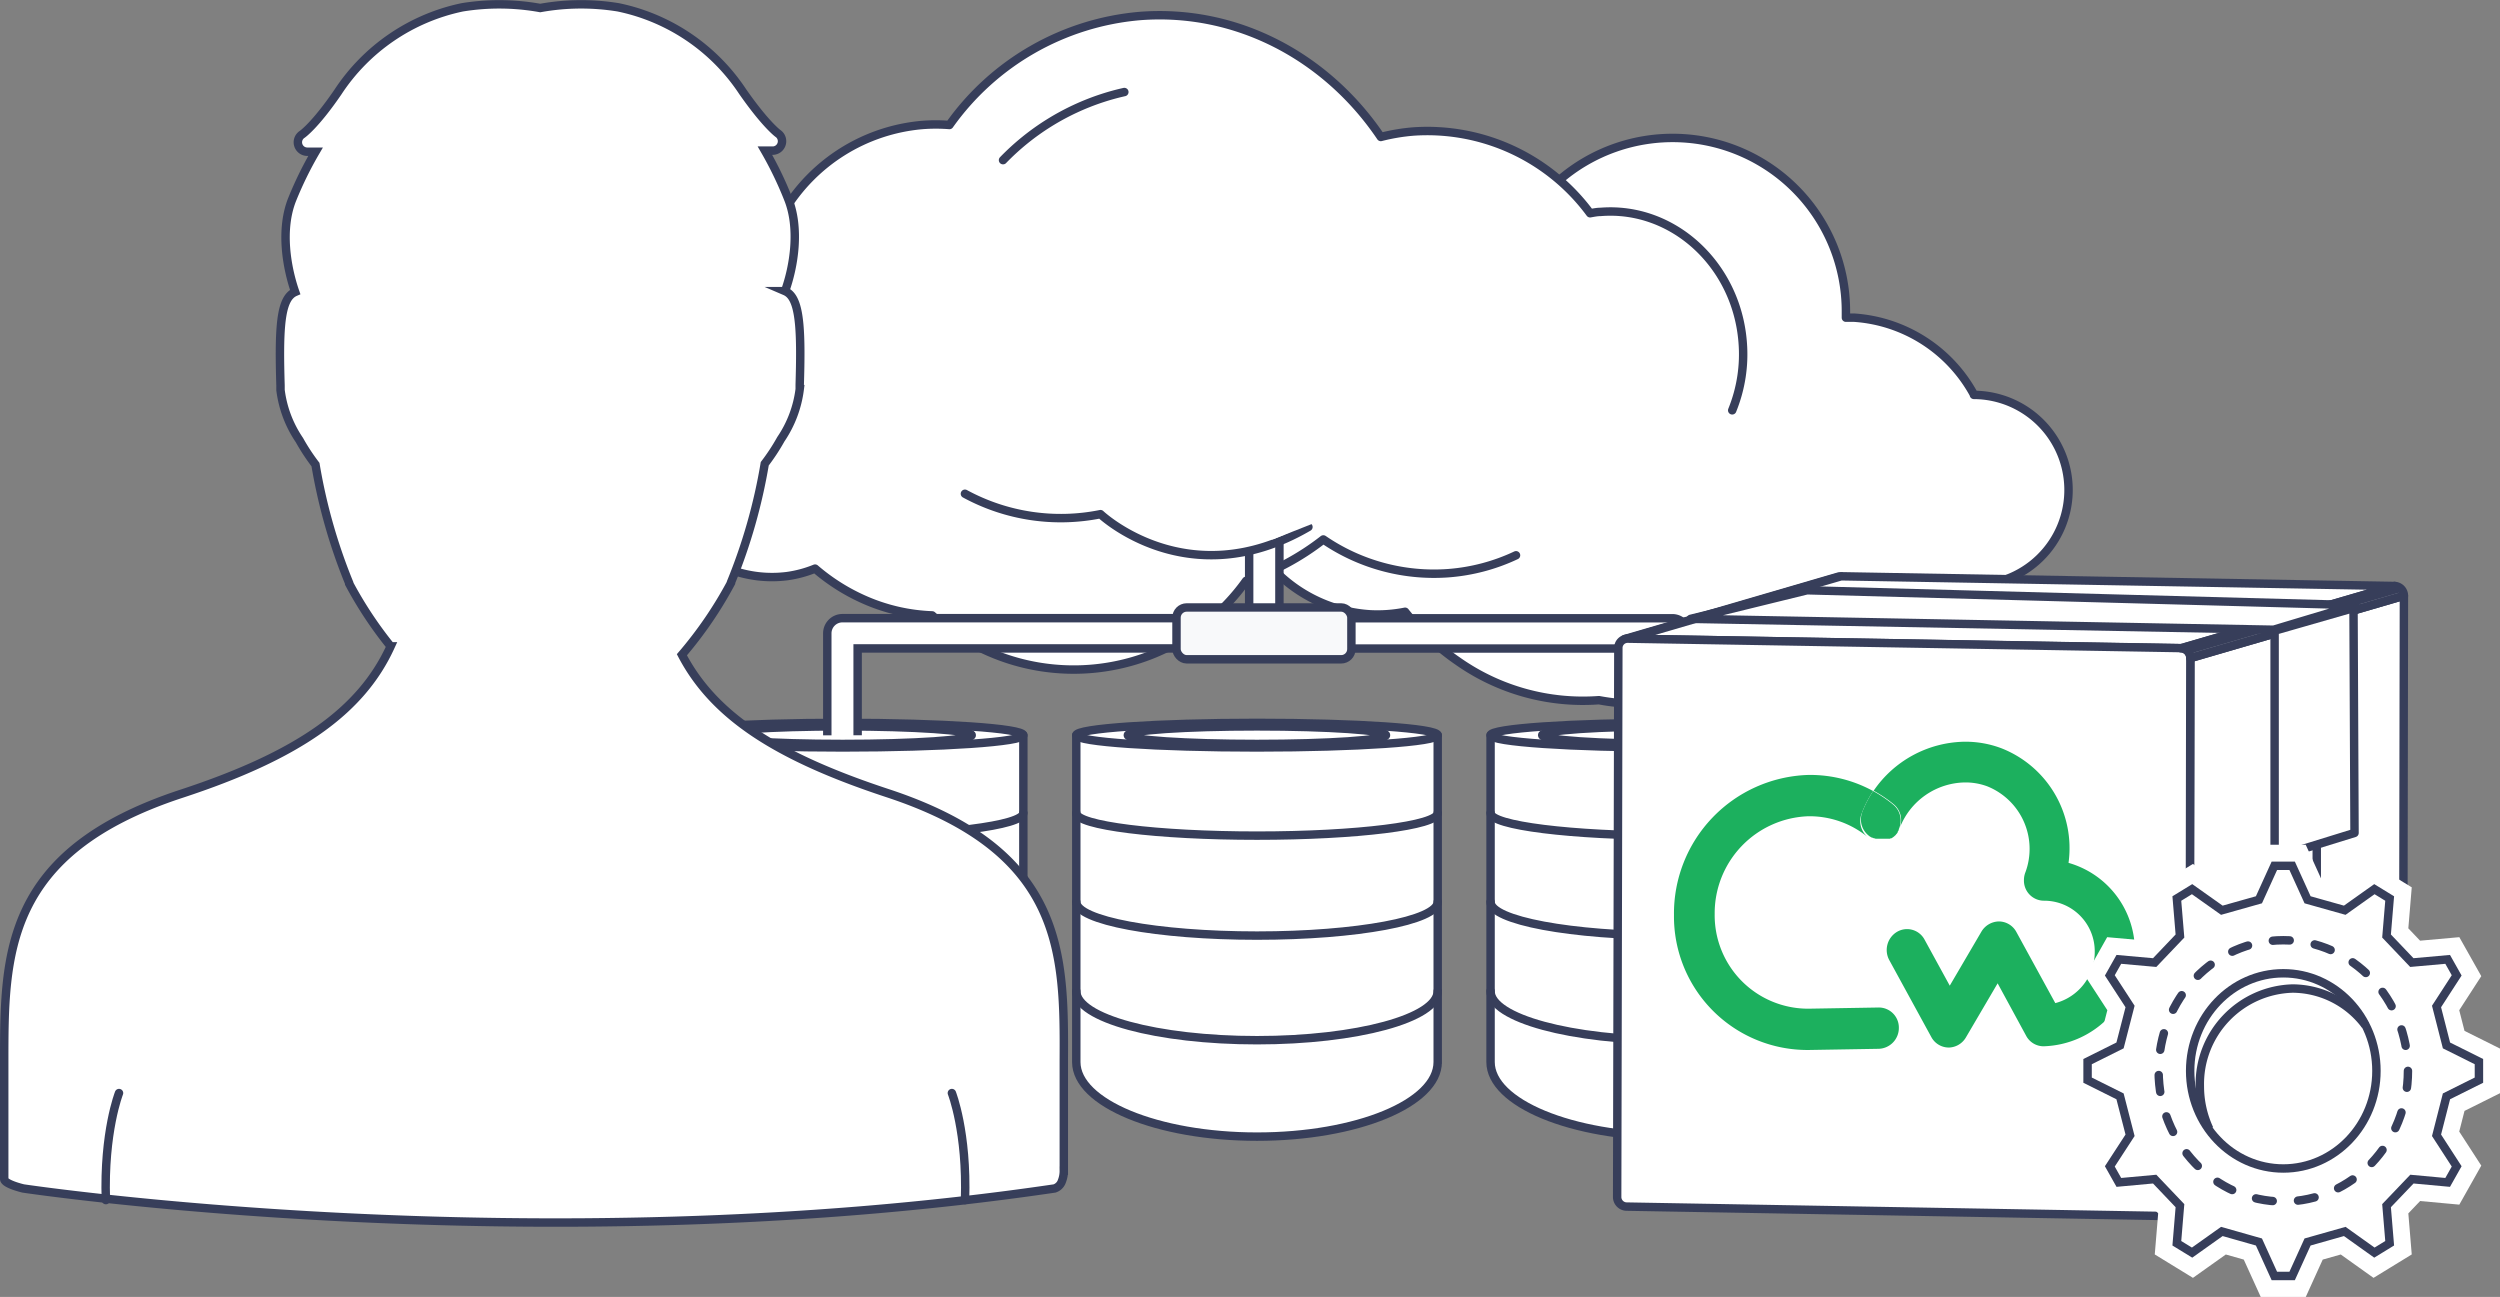 <svg xmlns="http://www.w3.org/2000/svg" xmlns:xlink="http://www.w3.org/1999/xlink" width="296.6" height="153.87" viewBox="0 0 296.6 153.87">
  <rect x="0" y="0" width="296.6" height="153.87" fill="#808080" stroke="none"/>
  <defs>
    <clipPath id="clip-path">
      <path d="M218.11,68.41l-25.34,7.4a1.07,1.07,0,0,1,.32,0l25.34-7.4A1.07,1.07,0,0,0,218.11,68.41Z" style="fill: #fff;stroke: #373e5a;stroke-linecap: round;stroke-linejoin: round"/>
    </clipPath>
    <clipPath id="clip-path-2">
      <path d="M259,144.28l25.34-7.4a1.12,1.12,0,0,0,.79-1.07l-25.34,7.4A1.12,1.12,0,0,1,259,144.28Z" style="fill: #fff;stroke: #373e5a;stroke-linecap: round;stroke-linejoin: round"/>
    </clipPath>
    <clipPath id="clip-path-3">
      <path d="M259.86,78.08l25.34-7.4a1.15,1.15,0,0,0-1.11-1.16l-25.34,7.4A1.15,1.15,0,0,1,259.86,78.08Z" style="fill: #fff;stroke: #373e5a;stroke-linecap: round;stroke-linejoin: round"/>
    </clipPath>
  </defs>
  <title>icon-hosting-providers</title>
  <g id="Layer_2" data-name="Layer 2">
    <g id="_1200" data-name="1200">
      <g id="Who_Benefits" data-name="Who Benefits">
        <g id="reseller-web-hosting-providers-icon">
          <path d="M234.2,46.83A17.52,17.52,0,0,0,220,37.69c-.32,0-.64,0-1,0,0-.25,0-.49,0-.74a20.56,20.56,0,0,0-34.13-15.47,17.07,17.07,0,0,0-28.18,13s0,0,0,.05c-.34,0-.67-.05-1-.05a16.11,16.11,0,0,0-6.36,30.9,17.33,17.33,0,0,0,13.2,7.5,16.72,16.72,0,0,0,4.17-.3A28.54,28.54,0,0,0,173,78.47a25.78,25.78,0,0,0,16.7,4.6,25.79,25.79,0,0,0,17.11-2.7,28.55,28.55,0,0,0,6.87-5.14,16.73,16.73,0,0,0,4.11.76,17.41,17.41,0,0,0,14.57-6.72,11.28,11.28,0,1,0,1.82-22.42Z" style="fill: #fff;stroke: #373e5a;stroke-linecap: round;stroke-linejoin: round"/>
          <path d="M143,20.62q-1.19.17-2.38.45a26,26,0,0,0-11.13,5.74" style="fill: #fff;stroke: #373e5a;stroke-linecap: round;stroke-linejoin: round"/>
          <g>
            <path d="M205.51,48.68a17.64,17.64,0,0,0,1.24-8.1c-.73-9.21-8.28-16.12-16.85-15.44-.42,0-.84.09-1.25.16a24,24,0,0,0-20.94-9.7,22.93,22.93,0,0,0-3.89.65C157.44,6.79,146.79,1,135.22,1.9a30.94,30.94,0,0,0-22.58,12.93,20.5,20.5,0,0,0-3.23,0A21.28,21.28,0,0,0,93,25.1a16.82,16.82,0,0,0-3.26,8.73,24.89,24.89,0,0,0-.32,3.31l-.4,0a14.39,14.39,0,0,0-11,8.42,9.27,9.27,0,1,0,3,18.24,14.31,14.31,0,0,0,12.37,4.55,13.75,13.75,0,0,0,3.31-.89,23.46,23.46,0,0,0,6,3.76,21.82,21.82,0,0,0,7.89,1.79,25.14,25.14,0,0,0,37.25-4.1A30.61,30.61,0,0,0,157,64a23.23,23.23,0,0,0,14.86,4,22.84,22.84,0,0,0,8-2.12" style="fill: #fff;stroke: #373e5a;stroke-linecap: round;stroke-linejoin: round"/>
            <path d="M133.39,10.92q-1.3.29-2.59.71A28.89,28.89,0,0,0,119,19" style="fill: #fff;stroke: #373e5a;stroke-linecap: round;stroke-linejoin: round"/>
          </g>
          <g>
            <g>
              <path d="M219.72,126c0,4.89-9.6,8.85-21.44,8.85s-21.44-4-21.44-8.85V87.22c0-.8,9.6-1.46,21.44-1.46s21.44.65,21.44,1.46v39" style="fill: #fff;stroke: #373e5a;stroke-miterlimit: 10"/>
              <path d="M219.72,87.22c0,.8-9.6,1.46-21.44,1.46s-21.44-.65-21.44-1.46" style="fill: none;stroke: #373e5a;stroke-linecap: round;stroke-linejoin: round"/>
              <ellipse cx="198.28" cy="87.22" rx="15.32" ry="1.04" style="fill: #fff;stroke: #373e5a;stroke-linecap: round;stroke-linejoin: round"/>
            </g>
            <path d="M219.72,96.46c0,1.48-9.6,2.68-21.44,2.68s-21.44-1.2-21.44-2.68" style="fill: none;stroke: #373e5a;stroke-linecap: round;stroke-linejoin: round"/>
            <path d="M219.72,107c0,2.21-9.6,4-21.44,4s-21.44-1.79-21.44-4" style="fill: none;stroke: #373e5a;stroke-linecap: round;stroke-linejoin: round"/>
            <path d="M219.72,117.58c0,3.22-9.6,5.83-21.44,5.83s-21.44-2.61-21.44-5.83" style="fill: none;stroke: #373e5a;stroke-linecap: round;stroke-linejoin: round"/>
          </g>
          <g>
            <g>
              <path d="M170.57,126c0,4.89-9.6,8.85-21.44,8.85s-21.44-4-21.44-8.85V87.22c0-.8,9.6-1.46,21.44-1.46s21.44.65,21.44,1.46v39" style="fill: #fff;stroke: #373e5a;stroke-miterlimit: 10"/>
              <path d="M170.57,87.22c0,.8-9.6,1.46-21.44,1.46s-21.44-.65-21.44-1.46" style="fill: none;stroke: #373e5a;stroke-linecap: round;stroke-linejoin: round"/>
              <ellipse cx="149.12" cy="87.22" rx="15.32" ry="1.04" style="fill: #fff;stroke: #373e5a;stroke-linecap: round;stroke-linejoin: round"/>
            </g>
            <path d="M170.57,96.46c0,1.48-9.6,2.68-21.44,2.68s-21.44-1.2-21.44-2.68" style="fill: none;stroke: #373e5a;stroke-linecap: round;stroke-linejoin: round"/>
            <path d="M170.57,107c0,2.21-9.6,4-21.44,4s-21.44-1.79-21.44-4" style="fill: none;stroke: #373e5a;stroke-linecap: round;stroke-linejoin: round"/>
            <path d="M170.57,117.58c0,3.22-9.6,5.83-21.44,5.83s-21.44-2.61-21.44-5.83" style="fill: none;stroke: #373e5a;stroke-linecap: round;stroke-linejoin: round"/>
          </g>
          <g>
            <g>
              <path d="M121.41,126c0,4.89-9.6,8.85-21.44,8.85s-21.44-4-21.44-8.85V87.22c0-.8,9.6-1.46,21.44-1.46s21.44.65,21.44,1.46v39" style="fill: #fff;stroke: #373e5a;stroke-miterlimit: 10"/>
              <path d="M121.41,87.22c0,.8-9.6,1.46-21.44,1.46S78.53,88,78.53,87.22" style="fill: none;stroke: #373e5a;stroke-linecap: round;stroke-linejoin: round"/>
              <ellipse cx="99.97" cy="87.22" rx="15.32" ry="1.04" style="fill: #fff;stroke: #373e5a;stroke-linecap: round;stroke-linejoin: round"/>
            </g>
            <path d="M121.41,96.46c0,1.48-9.6,2.68-21.44,2.68s-21.44-1.2-21.44-2.68" style="fill: none;stroke: #373e5a;stroke-linecap: round;stroke-linejoin: round"/>
            <path d="M121.41,107c0,2.21-9.6,4-21.44,4s-21.44-1.79-21.44-4" style="fill: none;stroke: #373e5a;stroke-linecap: round;stroke-linejoin: round"/>
            <path d="M121.41,117.58c0,3.22-9.6,5.83-21.44,5.83s-21.44-2.61-21.44-5.83" style="fill: none;stroke: #373e5a;stroke-linecap: round;stroke-linejoin: round"/>
          </g>
          <g id="source">
            <path d="M150,76.17a1.8,1.8,0,0,1-1.8-1.8V62.08a1.8,1.8,0,1,1,3.59,0v12.3A1.8,1.8,0,0,1,150,76.17Z" style="fill: #fff;stroke: #373e5a;stroke-miterlimit: 10"/>
            <path d="M196.61,82.06V76.94H159.18a1.8,1.8,0,0,1,0-3.59h39.23a1.8,1.8,0,0,1,1.8,1.8v6.92" style="fill: #fff;stroke: #373e5a;stroke-miterlimit: 10"/>
            <path d="M98.15,87.24V75.14a1.8,1.8,0,0,1,1.8-1.8h42.32a1.8,1.8,0,0,1,0,3.59H101.75v10.3" style="fill: #fff;stroke: #373e5a;stroke-miterlimit: 10"/>
            <rect x="139.58" y="72.07" width="20.75" height="6.15" rx="1.21" ry="1.21" style="fill: #f8f9fa;stroke: #373e5a;stroke-miterlimit: 10"/>
          </g>
          <g>
            <path d="M125.11,141C63.36,150.1,2.76,141,2.76,141S.5,140.48.5,139.87V126c0-12.81,0-24.91,21-31.82,13.84-4.54,21.33-9.79,24.85-17.5a47.11,47.11,0,0,1-4.92-7.43l0-.07a65.84,65.84,0,0,1-4-14.06,24.2,24.2,0,0,1-1.91-2.91,13.56,13.56,0,0,1-2.24-5.94l0-.54c-.18-6-.06-9.44,1.15-10.68a1.8,1.8,0,0,1,.59-.41c-1-2.87-1.8-7.4-.35-11A43.3,43.3,0,0,1,37.44,18l-1,0a1.12,1.12,0,0,1-.59-2.06s1.49-1,4.23-5A23.37,23.37,0,0,1,54.84.87a27.37,27.37,0,0,1,9.25.08A27.37,27.37,0,0,1,73.35.87a23.37,23.37,0,0,1,14.76,10c2.74,3.93,4.22,5,4.24,5a1.12,1.12,0,0,1-.6,2l-1,0a43.3,43.3,0,0,1,2.74,5.67c1.45,3.57.69,8.1-.35,11a1.8,1.8,0,0,1,.59.41c1.2,1.24,1.33,4.71,1.15,10.68l0,.54a13.55,13.55,0,0,1-2.24,5.94,24.2,24.2,0,0,1-1.91,2.91,65.84,65.84,0,0,1-4,14.06l0,.07a47.56,47.56,0,0,1-5.83,8.53c3.72,7.12,11,12,24.31,16.39,21.07,6.9,21.06,19,21,31.82v13a3.28,3.28,0,0,1-.22,1.22A1.36,1.36,0,0,1,125.11,141Z" style="fill: #fff;stroke: #373e5a;stroke-miterlimit: 10"/>
            <path d="M112.93,129.68s1.83,4.63,1.56,12.7" style="fill: none;stroke: #373e5a;stroke-linecap: round;stroke-linejoin: round"/>
            <path d="M14.12,129.68s-1.83,4.63-1.56,12.7" style="fill: none;stroke: #373e5a;stroke-linecap: round;stroke-linejoin: round"/>
          </g>
          <path d="M114.48,58.58A23.8,23.8,0,0,0,130.56,61s10.4,9.85,24.67,1.52" style="fill: #fff;stroke: #373e5a;stroke-linecap: round;stroke-linejoin: round"/>
          <path d="M138,52c.75-.25,22.25,2.5,22.25,2.5l.25,5.75L151,64s-12-1.75-12-2.5S138,52,138,52Z" style="fill: #fff"/>
          <g>
            <g>
              <g style="isolation: isolate">
                <g style="isolation: isolate">
                  <path d="M218.11,68.41l-25.34,7.4a1.07,1.07,0,0,1,.32,0l25.34-7.4A1.07,1.07,0,0,0,218.11,68.41Z" style="fill: #fff"/>
                  <g style="clip-path: url(#clip-path)">
                    <g style="isolation: isolate">
                      <path d="M193.08,75.77l25.34-7.4h-.07L193,75.77h.07" style="fill: #fff;stroke: #373e5a;stroke-linecap: round;stroke-linejoin: round"/>
                      <path d="M193,75.77l25.34-7.4a1.07,1.07,0,0,0-.26,0l-25.34,7.4a1.07,1.07,0,0,1,.26,0" style="fill: #fff;stroke: #373e5a;stroke-linecap: round;stroke-linejoin: round"/>
                    </g>
                  </g>
                  <path d="M218.11,68.41l-25.34,7.4a1.07,1.07,0,0,1,.32,0l25.34-7.4A1.07,1.07,0,0,0,218.11,68.41Z" style="fill: none;stroke: #373e5a;stroke-linecap: round;stroke-linejoin: round"/>
                </g>
                <g style="isolation: isolate">
                  <path d="M259,144.28l25.34-7.4a1.12,1.12,0,0,0,.79-1.07l-25.34,7.4A1.12,1.12,0,0,1,259,144.28Z" style="fill: #fff"/>
                  <g style="clip-path: url(#clip-path-2)">
                    <g style="isolation: isolate">
                      <path d="M259,144.28l25.34-7.4a1.12,1.12,0,0,0,.79-1.07l-25.34,7.4a1.12,1.12,0,0,1-.79,1.07" style="fill: #fff;stroke: #373e5a;stroke-linecap: round;stroke-linejoin: round"/>
                    </g>
                  </g>
                  <path d="M259,144.28l25.34-7.4a1.12,1.12,0,0,0,.79-1.07l-25.34,7.4A1.12,1.12,0,0,1,259,144.28Z" style="fill: none;stroke: #373e5a;stroke-linecap: round;stroke-linejoin: round"/>
                </g>
                <polygon points="258.75 76.91 284.1 69.52 218.43 68.37 193.08 75.77 258.75 76.91" style="fill: #fff;stroke: #373e5a;stroke-linecap: round;stroke-linejoin: round"/>
                <polygon points="259.75 143.21 285.09 135.81 285.2 70.68 259.86 78.08 259.75 143.21" style="fill: #fff;stroke: #373e5a;stroke-linecap: round;stroke-linejoin: round"/>
                <path d="M193.08,75.77A1.1,1.1,0,0,0,192,76.89L191.86,142a1.14,1.14,0,0,0,1.11,1.15l65.67,1.15a1.11,1.11,0,0,0,1.11-1.12l.11-65.13a1.15,1.15,0,0,0-1.11-1.16Z" style="fill: #fff;stroke: #373e5a;stroke-linecap: round;stroke-linejoin: round"/>
                <g style="isolation: isolate">
                  <path d="M259.86,78.08l25.34-7.4a1.15,1.15,0,0,0-1.11-1.16l-25.34,7.4A1.15,1.15,0,0,1,259.86,78.08Z" style="fill: #fff"/>
                  <g style="clip-path: url(#clip-path-3)">
                    <g style="isolation: isolate">
                      <path d="M259.86,78.08l25.34-7.4a1.18,1.18,0,0,0-.46-.94l-25.34,7.4a1.18,1.18,0,0,1,.46.94" style="fill: #fff;stroke: #373e5a;stroke-linecap: round;stroke-linejoin: round"/>
                      <path d="M259.4,77.14l25.34-7.4a1.13,1.13,0,0,0-.22-.13L259.18,77a1.13,1.13,0,0,1,.22.13" style="fill: #fff;stroke: #373e5a;stroke-linecap: round;stroke-linejoin: round"/>
                      <path d="M259.18,77l25.34-7.4-.22-.07L259,76.94l.22.07" style="fill: #fff;stroke: #373e5a;stroke-linecap: round;stroke-linejoin: round"/>
                      <path d="M259,76.94l25.34-7.4-.2,0-25.34,7.4.2,0" style="fill: #fff;stroke: #373e5a;stroke-linecap: round;stroke-linejoin: round"/>
                    </g>
                  </g>
                  <path d="M259.86,78.08l25.34-7.4a1.15,1.15,0,0,0-1.11-1.16l-25.34,7.4A1.15,1.15,0,0,1,259.86,78.08Z" style="fill: none;stroke: #373e5a;stroke-linecap: round;stroke-linejoin: round"/>
                </g>
              </g>
              <polygon points="279.22 72.14 279.34 98.82 269.86 101.75 269.86 74.83 279.22 72.14" style="fill: #fff;stroke: #373e5a;stroke-linecap: round;stroke-linejoin: round"/>
              <polygon points="200.58 73.42 269.74 74.71 279.46 71.79 214.39 70.03 200.58 73.42" style="fill: #fff;stroke: #373e5a;stroke-linecap: round;stroke-linejoin: round"/>
              <line x1="274.86" y1="100.4" x2="274.86" y2="138.03" style="fill: none;stroke: #373e5a;stroke-linecap: round;stroke-linejoin: round"/>
            </g>
            <g id="Logo_Mark" data-name="Logo Mark">
              <g>
                <path d="M232.95,88a12.05,12.05,0,0,1,4.46.76,12.73,12.73,0,0,1,8,13.61,10.84,10.84,0,0,1,7.87,10.51,11.16,11.16,0,0,1-10.79,11.25,2.34,2.34,0,0,1-2.1-1.23L237,116.66l-3.76,6.41a2.41,2.41,0,0,1-2,1.21,2.36,2.36,0,0,1-2.1-1.23l-5-9.15a2.51,2.51,0,0,1,.93-3.35,2.35,2.35,0,0,1,3.25.91l3,5.48,3.75-6.4a2.46,2.46,0,0,1,2.07-1.22,2.37,2.37,0,0,1,2.07,1.23l4.63,8.46a6.26,6.26,0,0,0,4.68-6.09,6,6,0,0,0-6-6.06,2.38,2.38,0,0,1-2.4-2.41,2.52,2.52,0,0,1,.19-1,8,8,0,0,0-4.54-10.16,7.41,7.41,0,0,0-2.72-.46,8.43,8.43,0,0,0-7.65,5.36,2.61,2.61,0,0,0,.15-.93,2.42,2.42,0,0,0-.88-1.84,15.6,15.6,0,0,0-2.38-1.61A13.32,13.32,0,0,1,232.95,88Z" style="fill: #1cb05e"/>
                <polygon points="222.23 99.68 222.28 99.7 222.24 99.69 222.23 99.68" style="fill: #106235"/>
                <path d="M214.5,91.94a15.55,15.55,0,0,1,7.73,1.91,12.94,12.94,0,0,0-1.37,2.69,2.51,2.51,0,0,0-.16.88,2.44,2.44,0,0,0,.85,1.86,10.9,10.9,0,0,0-7-2.44,11.51,11.51,0,0,0-11.12,11.61,11.08,11.08,0,0,0,11.16,11.22l8.29-.14a2.38,2.38,0,0,1,2.4,2.41,2.47,2.47,0,0,1-2.39,2.49l-8.29.14a15.84,15.84,0,0,1-16-16A16.45,16.45,0,0,1,214.5,91.94Z" style="fill: #1cb05e"/>
                <polygon points="224.96 98.9 224.95 98.91 224.9 98.95 224.96 98.9" style="fill: #106235"/>
                <polygon points="224.96 98.9 224.95 98.91 224.9 98.95 224.96 98.9" style="fill: #565656"/>
                <path d="M222.23,93.85a15.6,15.6,0,0,1,2.38,1.61,2.42,2.42,0,0,1,.88,1.84,2.52,2.52,0,0,1-.16.94l-.06.15,0,.08-.06.11-.07.11,0,.07-.1.14-.05.05-.1.13-.07.06-.11.1-.09.07-.09.06-.11.08-.09,0-.12.06-.08,0-.12,0-.11,0-.11,0-.12,0-.1,0-.13,0h-.57l-.11,0-.14,0-.08,0-.18-.06-.05,0-.17-.07-.06,0-.12-.07-.09-.05-.08-.05-.12-.1a2.44,2.44,0,0,1-.89-1.9,2.51,2.51,0,0,1,.16-.88A12.94,12.94,0,0,1,222.23,93.85Z" style="fill: #1cb05e"/>
              </g>
            </g>
          </g>
          <g>
            <polygon points="294.1 128.15 290.25 130.07 289.07 134.69 291.46 138.38 290.39 140.28 286.15 139.89 283.14 143.04 283.51 147.5 281.7 148.61 278.18 146.1 273.77 147.35 271.94 151.38 269.83 151.38 268 147.35 263.6 146.1 260.07 148.61 258.26 147.5 258.63 143.04 255.63 139.89 251.38 140.28 250.31 138.38 252.71 134.69 251.52 130.07 247.67 128.15 247.67 125.95 251.52 124.03 252.71 119.41 250.31 115.72 251.38 113.82 255.63 114.2 258.63 111.05 258.26 106.6 260.07 105.49 263.6 107.99 268 106.75 269.83 102.72 271.94 102.72 273.77 106.75 278.18 107.99 281.7 105.49 283.51 106.6 283.14 111.05 286.14 114.2 290.39 113.82 291.46 115.72 289.07 119.41 290.25 124.03 294.1 125.95 294.1 128.15" style="fill: #fff;stroke: #fff;stroke-miterlimit: 10;stroke-width: 5px"/>
            <polygon points="294.1 128.15 290.25 130.07 289.07 134.69 291.46 138.38 290.39 140.28 286.15 139.89 283.14 143.04 283.51 147.5 281.7 148.61 278.18 146.1 273.77 147.35 271.94 151.38 269.83 151.38 268 147.35 263.6 146.1 260.07 148.61 258.26 147.5 258.63 143.04 255.63 139.89 251.38 140.28 250.31 138.38 252.71 134.69 251.52 130.07 247.67 128.15 247.67 125.95 251.52 124.03 252.71 119.41 250.31 115.72 251.38 113.82 255.63 114.2 258.63 111.05 258.26 106.6 260.07 105.49 263.6 107.99 268 106.75 269.83 102.72 271.94 102.72 273.77 106.75 278.18 107.99 281.7 105.49 283.51 106.6 283.14 111.05 286.14 114.2 290.39 113.82 291.46 115.72 289.07 119.41 290.25 124.03 294.1 125.95 294.1 128.15" style="fill: #fff;stroke: #373e5a;stroke-miterlimit: 10"/>
            <ellipse cx="270.89" cy="127.05" rx="14.79" ry="15.5" style="fill: none;stroke: #373e5a;stroke-linecap: round;stroke-linejoin: round;stroke-dasharray: 2.004,3.006"/>
            <ellipse cx="270.89" cy="127.05" rx="11.05" ry="11.58" style="fill: none;stroke: #373e5a;stroke-miterlimit: 10"/>
            <path d="M262.11,133.94a12,12,0,0,1-1.12-5.08,11.32,11.32,0,0,1,11-11.58,10.85,10.85,0,0,1,8.64,4.36" style="fill: none;stroke: #373e5a;stroke-miterlimit: 10"/>
          </g>
        </g>
      </g>
    </g>
  </g>
</svg>
